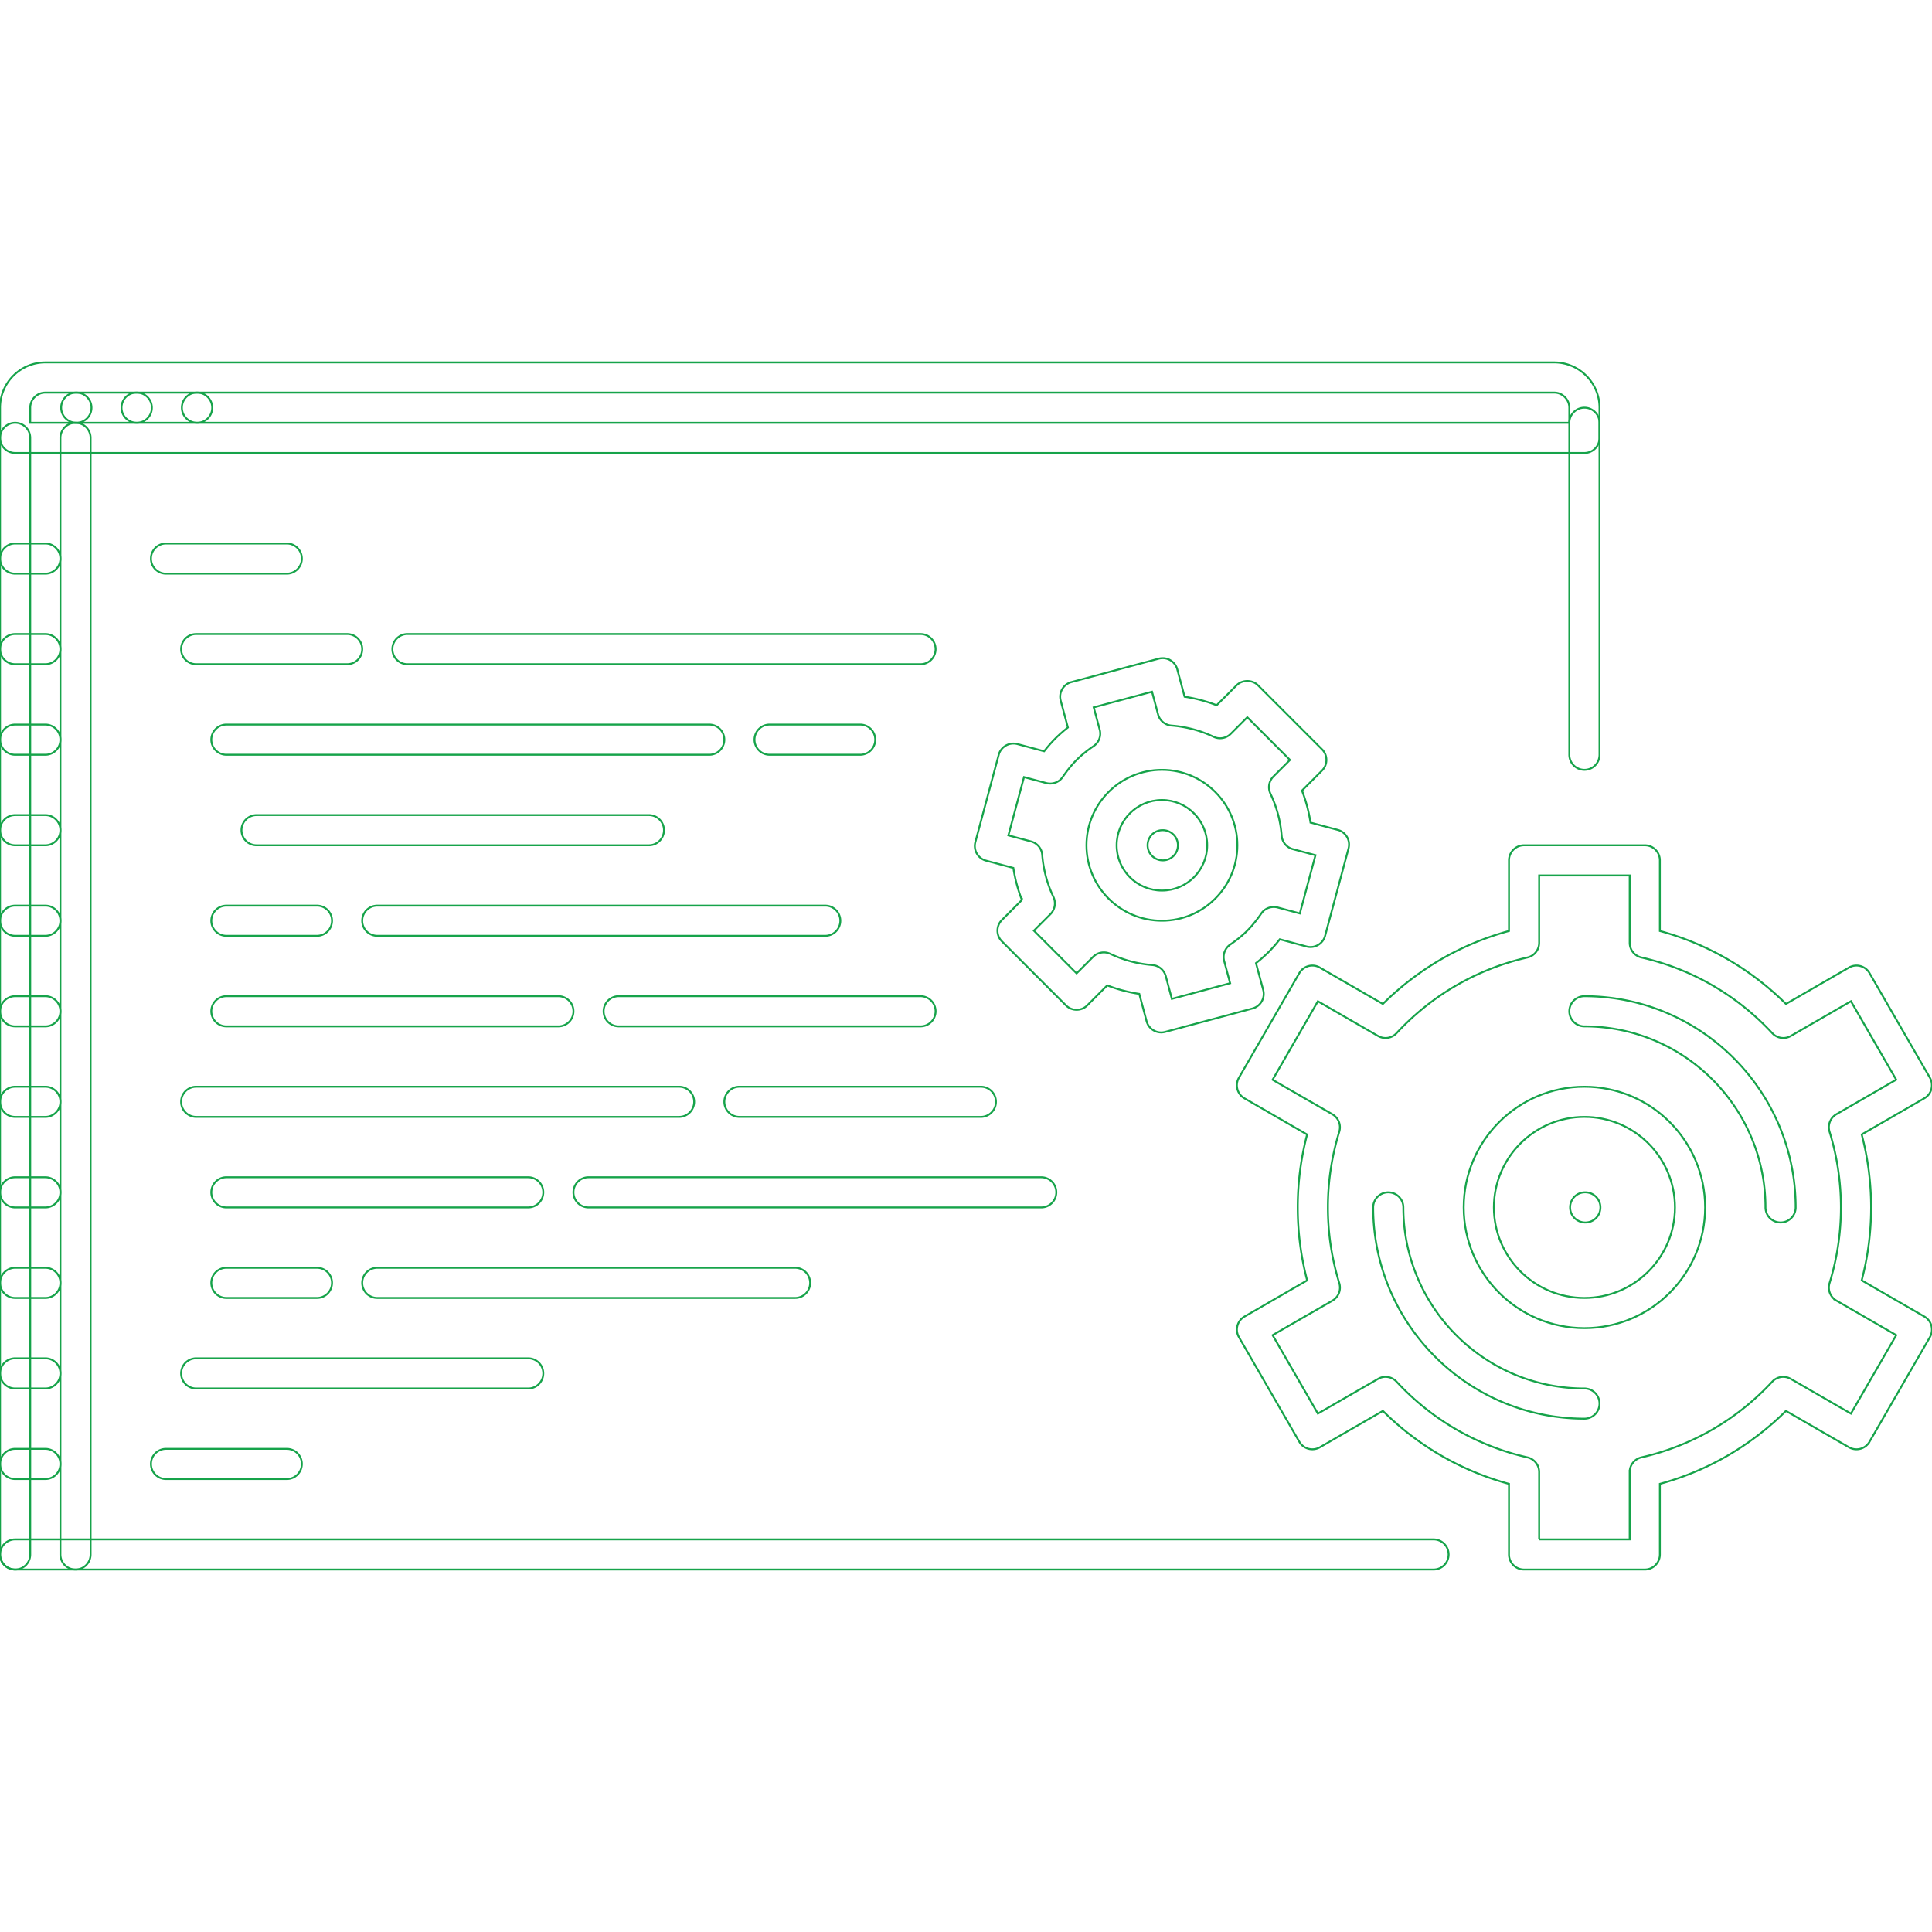 <!DOCTYPE svg PUBLIC "-//W3C//DTD SVG 1.1//EN" "http://www.w3.org/Graphics/SVG/1.1/DTD/svg11.dtd">
<!-- Uploaded to: SVG Repo, www.svgrepo.com, Transformed by: SVG Repo Mixer Tools -->
<svg width="800px" height="800px" viewBox="0 0 1024 1024" fill="#16a34a" class="icon" version="1.1" xmlns="http://www.w3.org/2000/svg" stroke="#16a34a">
<g id="SVGRepo_bgCarrier" stroke-width="0"/>
<g id="SVGRepo_tracerCarrier" stroke-linecap="round" stroke-linejoin="round"/>
<g id="SVGRepo_iconCarrier">
<path d="M839.774 703.942c-35.286 0-63.98-28.696-63.98-63.98s28.696-63.98 63.98-63.98c35.288 0 63.98 28.696 63.98 63.98s-28.694 63.98-63.98 63.98z m0-111.966c-26.46 0-47.984 21.524-47.984 47.984s21.524 47.984 47.984 47.984 47.986-21.524 47.986-47.984-21.526-47.984-47.986-47.984z" fill=""/>
<path d="M943.742 647.944a7.994 7.994 0 0 1-7.998-7.998c0-52.906-43.048-95.956-95.97-95.956a7.994 7.994 0 0 1-7.998-7.998 7.992 7.992 0 0 1 7.998-7.996c61.732 0 111.966 50.218 111.966 111.95a7.994 7.994 0 0 1-7.998 7.998zM839.774 751.926c-61.73 0-111.964-50.234-111.964-111.964a7.994 7.994 0 0 1 7.998-7.998 7.992 7.992 0 0 1 7.996 7.998c0 52.922 43.05 95.97 95.97 95.97a7.994 7.994 0 0 1 7.998 7.998 7.992 7.992 0 0 1-7.998 7.996zM840.258 647.958c-4.42 0-8.076-3.578-8.076-7.998s3.5-7.998 7.904-7.998h0.172c4.404 0 7.998 3.578 7.998 7.998s-3.594 7.998-7.998 7.998zM616.326 456.018c-4.42 0-8.074-3.578-8.074-7.998s3.498-7.998 7.902-7.998h0.172a8.004 8.004 0 0 1 7.998 7.998 8.004 8.004 0 0 1-7.998 7.998zM839.774 408.032a7.994 7.994 0 0 1-7.998-7.998v-175.948c0-4.42 3.578-7.998 7.998-7.998s7.998 3.578 7.998 7.998v175.948a7.994 7.994 0 0 1-7.998 7.998zM40.494 224.088c-4.412 0-8.074-3.576-8.074-7.998s3.498-7.998 7.92-7.998h0.154c4.422 0 7.998 3.576 7.998 7.998s-3.576 7.998-7.998 7.998zM72.484 224.088c-4.412 0-8.074-3.576-8.074-7.998s3.498-7.998 7.918-7.998h0.156c4.422 0 7.998 3.576 7.998 7.998s-3.576 7.998-7.998 7.998zM104.474 224.088c-4.412 0-8.074-3.576-8.074-7.998s3.498-7.998 7.918-7.998h0.156c4.422 0 7.998 3.576 7.998 7.998s-3.576 7.998-7.998 7.998z" fill=""/>
<path d="M839.774 240.084H8.03a7.994 7.994 0 0 1-7.998-7.998v-15.996c0-13.23 10.762-23.994 23.992-23.994H823.78c13.23 0 23.992 10.762 23.992 23.994v15.996a7.994 7.994 0 0 1-7.998 7.998zM16.026 224.088h815.75v-7.998c0-4.342-3.654-7.998-7.996-7.998H24.024a8.008 8.008 0 0 0-7.998 7.998v7.998z" fill=""/>
<path d="M8.03 831.902a7.994 7.994 0 0 1-7.998-7.998V232.086a7.994 7.994 0 0 1 7.998-7.998 7.992 7.992 0 0 1 7.996 7.998v591.818a7.992 7.992 0 0 1-7.996 7.998z" fill=""/>
<path d="M759.798 831.902H8.03c-4.422 0-7.998-3.578-7.998-7.998s3.576-7.998 7.998-7.998H759.8c4.42 0 7.996 3.578 7.996 7.998s-3.578 7.998-7.998 7.998z" fill=""/>
<path d="M40.02 831.902a7.994 7.994 0 0 1-7.998-7.998V232.086a7.994 7.994 0 0 1 7.998-7.998 7.992 7.992 0 0 1 7.996 7.998v591.818a7.992 7.992 0 0 1-7.996 7.998z" fill=""/>
<path d="M24.024 304.064H8.03c-4.422 0-7.998-3.578-7.998-7.998s3.576-7.998 7.998-7.998h15.994c4.42 0 7.998 3.578 7.998 7.998s-3.578 7.998-7.998 7.998zM24.024 352.048H8.03c-4.422 0-7.998-3.576-7.998-7.998s3.576-7.998 7.998-7.998h15.994c4.42 0 7.998 3.576 7.998 7.998s-3.578 7.998-7.998 7.998zM24.024 400.036H8.03a7.994 7.994 0 0 1-7.998-7.998 7.994 7.994 0 0 1 7.998-7.998h15.994a7.994 7.994 0 0 1 7.998 7.998 7.994 7.994 0 0 1-7.998 7.998zM24.024 448.02H8.03a7.992 7.992 0 0 1-7.998-7.998 7.994 7.994 0 0 1 7.998-7.998h15.994a7.994 7.994 0 0 1 7.998 7.998 7.994 7.994 0 0 1-7.998 7.998zM24.024 496.004H8.03a7.994 7.994 0 0 1-7.998-7.998 7.994 7.994 0 0 1 7.998-7.998h15.994a7.994 7.994 0 0 1 7.998 7.998 7.994 7.994 0 0 1-7.998 7.998zM24.024 543.99H8.03a7.992 7.992 0 0 1-7.998-7.998 7.992 7.992 0 0 1 7.998-7.996h15.994a7.992 7.992 0 0 1 7.998 7.996 7.994 7.994 0 0 1-7.998 7.998zM24.024 591.976H8.03c-4.422 0-7.998-3.578-7.998-7.998s3.576-7.998 7.998-7.998h15.994c4.42 0 7.998 3.578 7.998 7.998s-3.578 7.998-7.998 7.998zM24.024 639.96H8.03c-4.422 0-7.998-3.578-7.998-7.998s3.576-7.998 7.998-7.998h15.994c4.42 0 7.998 3.578 7.998 7.998s-3.578 7.998-7.998 7.998zM24.024 687.946H8.03a7.992 7.992 0 0 1-7.998-7.996 7.992 7.992 0 0 1 7.998-7.998h15.994a7.994 7.994 0 0 1 7.998 7.998 7.992 7.992 0 0 1-7.998 7.996zM24.024 735.932H8.03a7.992 7.992 0 0 1-7.998-7.998 7.992 7.992 0 0 1 7.998-7.996h15.994a7.992 7.992 0 0 1 7.998 7.996 7.994 7.994 0 0 1-7.998 7.998zM24.024 783.916H8.03a7.992 7.992 0 0 1-7.998-7.998 7.992 7.992 0 0 1 7.998-7.996h15.994a7.992 7.992 0 0 1 7.998 7.996 7.994 7.994 0 0 1-7.998 7.998zM151.984 304.064h-63.98c-4.42 0-7.998-3.578-7.998-7.998s3.578-7.998 7.998-7.998h63.98c4.42 0 7.998 3.578 7.998 7.998s-3.578 7.998-7.998 7.998zM487.88 352.048H215.964c-4.42 0-7.998-3.576-7.998-7.998s3.578-7.998 7.998-7.998H487.88c4.422 0 7.998 3.576 7.998 7.998s-3.576 7.998-7.998 7.998zM183.974 352.048H104c-4.422 0-7.998-3.576-7.998-7.998s3.576-7.998 7.998-7.998h79.974c4.42 0 7.998 3.576 7.998 7.998s-3.578 7.998-7.998 7.998zM455.89 400.036h-47.984a7.994 7.994 0 0 1-7.998-7.998 7.994 7.994 0 0 1 7.998-7.998h47.984a7.994 7.994 0 0 1 7.998 7.998 7.994 7.994 0 0 1-7.998 7.998zM375.916 400.036H119.994a7.994 7.994 0 0 1-7.998-7.998 7.994 7.994 0 0 1 7.998-7.998h255.922a7.994 7.994 0 0 1 7.998 7.998 7.994 7.994 0 0 1-7.998 7.998zM167.978 496.004H119.994a7.994 7.994 0 0 1-7.998-7.998 7.994 7.994 0 0 1 7.998-7.998h47.984a7.994 7.994 0 0 1 7.998 7.998 7.992 7.992 0 0 1-7.998 7.998zM437.396 496.004H199.968a7.992 7.992 0 0 1-7.996-7.998 7.992 7.992 0 0 1 7.996-7.998h237.428a7.994 7.994 0 0 1 7.998 7.998 7.994 7.994 0 0 1-7.998 7.998zM167.978 687.946H119.994a7.992 7.992 0 0 1-7.998-7.996 7.994 7.994 0 0 1 7.998-7.998h47.984a7.992 7.992 0 0 1 7.998 7.998 7.992 7.992 0 0 1-7.998 7.996zM421.402 687.946H199.968a7.99 7.99 0 0 1-7.996-7.996 7.992 7.992 0 0 1 7.996-7.998h221.434a7.992 7.992 0 0 1 7.996 7.998 7.99 7.99 0 0 1-7.996 7.996zM343.926 448.02H135.988a7.992 7.992 0 0 1-7.996-7.998 7.992 7.992 0 0 1 7.996-7.998h207.938a7.994 7.994 0 0 1 7.998 7.998 7.994 7.994 0 0 1-7.998 7.998zM487.88 543.99h-159.952a7.992 7.992 0 0 1-7.996-7.998 7.99 7.99 0 0 1 7.996-7.996h159.952a7.992 7.992 0 0 1 7.998 7.996 7.992 7.992 0 0 1-7.998 7.998zM359.92 591.976H104c-4.422 0-7.998-3.578-7.998-7.998s3.576-7.998 7.998-7.998h255.92c4.422 0 7.998 3.578 7.998 7.998s-3.576 7.998-7.998 7.998zM279.946 735.932H104a7.992 7.992 0 0 1-7.998-7.998A7.992 7.992 0 0 1 104 719.938h175.946a7.992 7.992 0 0 1 7.998 7.996 7.994 7.994 0 0 1-7.998 7.998zM551.862 639.96H311.936c-4.42 0-7.998-3.578-7.998-7.998s3.578-7.998 7.998-7.998h239.926c4.422 0 7.998 3.578 7.998 7.998s-3.576 7.998-7.998 7.998zM279.946 639.96H119.994c-4.42 0-7.998-3.578-7.998-7.998s3.578-7.998 7.998-7.998h159.952c4.42 0 7.998 3.578 7.998 7.998s-3.578 7.998-7.998 7.998zM151.984 783.916h-63.98a7.994 7.994 0 0 1-7.998-7.998 7.992 7.992 0 0 1 7.998-7.996h63.98a7.992 7.992 0 0 1 7.998 7.996 7.994 7.994 0 0 1-7.998 7.998zM519.872 591.976h-127.96c-4.42 0-7.996-3.578-7.996-7.998s3.576-7.998 7.996-7.998h127.96c4.422 0 7.998 3.578 7.998 7.998s-3.578 7.998-7.998 7.998zM295.94 543.99H119.994a7.994 7.994 0 0 1-7.998-7.998 7.992 7.992 0 0 1 7.998-7.996h175.946a7.992 7.992 0 0 1 7.998 7.996 7.992 7.992 0 0 1-7.998 7.998z" fill=""/>
<path d="M871.764 831.902h-63.98a7.994 7.994 0 0 1-7.998-7.998v-37.426c-25.242-6.874-48.14-20.12-66.822-38.66l-33.38 19.26c-3.842 2.204-8.732 0.906-10.918-2.922l-31.99-55.42a7.976 7.976 0 0 1 2.922-10.918l33.208-19.182a152.712 152.712 0 0 1-0.016-77.32l-33.208-19.182a7.976 7.976 0 0 1-2.922-10.918l32.006-55.452a7.964 7.964 0 0 1 4.842-3.734c2.078-0.532 4.234-0.266 6.076 0.812l33.366 19.26c18.698-18.542 41.596-31.788 66.838-38.66v-37.426a7.994 7.994 0 0 1 7.998-7.998h63.98a7.994 7.994 0 0 1 7.998 7.998v37.426c25.242 6.874 48.14 20.12 66.838 38.66l33.366-19.26a8.004 8.004 0 0 1 6.076-0.812 7.97 7.97 0 0 1 4.842 3.734l31.99 55.42a7.976 7.976 0 0 1-2.92 10.918l-33.208 19.182c3.312 12.606 4.982 25.586 4.982 38.676s-1.67 26.07-4.982 38.66l33.224 19.198a8 8 0 0 1 3.732 4.858 7.992 7.992 0 0 1-0.812 6.06l-32.006 55.42a7.954 7.954 0 0 1-10.918 2.922l-33.38-19.26c-18.682 18.542-41.58 31.788-66.822 38.66v37.426a8 8 0 0 1-8.002 7.998z m-55.982-15.996h47.984v-35.676a7.988 7.988 0 0 1 6.216-7.794c26.632-6.06 50.61-19.932 69.34-40.096a7.916 7.916 0 0 1 9.856-1.484l31.866 18.384 24.008-41.582-31.708-18.306a7.974 7.974 0 0 1-3.638-9.278c3.998-12.98 6.03-26.476 6.03-40.114s-2.032-27.132-6.03-40.128a7.974 7.974 0 0 1 3.638-9.278l31.694-18.292-23.992-41.58-31.85 18.384a7.936 7.936 0 0 1-9.856-1.484c-18.746-20.164-42.722-34.036-69.356-40.096a7.99 7.99 0 0 1-6.216-7.794v-35.676h-47.984v35.676a7.988 7.988 0 0 1-6.216 7.794c-26.632 6.06-50.61 19.932-69.354 40.096a7.936 7.936 0 0 1-9.858 1.484l-31.85-18.384-24.008 41.612 31.694 18.292a7.954 7.954 0 0 1 3.64 9.262 136.832 136.832 0 0 0-6.016 40.114 136.262 136.262 0 0 0 6.032 40.128 7.976 7.976 0 0 1-3.64 9.278l-31.694 18.292 23.992 41.582 31.866-18.384c3.218-1.906 7.326-1.266 9.858 1.484 18.728 20.164 42.706 34.036 69.338 40.096a7.988 7.988 0 0 1 6.216 7.794v35.674z" fill=""/>
<path d="M615.452 547.208c-1.39 0-2.764-0.36-3.998-1.076a7.966 7.966 0 0 1-3.732-4.842l-3.876-14.512a78.296 78.296 0 0 1-16.978-4.516l-10.592 10.592a7.994 7.994 0 0 1-11.308 0l-33.942-33.928a7.99 7.99 0 0 1 0-11.308l10.606-10.606a79.054 79.054 0 0 1-4.532-16.98l-14.502-3.874a8.016 8.016 0 0 1-5.654-9.81l12.41-46.344c1.156-4.234 5.498-6.716 9.792-5.656l14.278 3.828a74.212 74.212 0 0 1 5.858-6.686c2.062-2.046 4.28-4 6.716-5.904l-3.81-14.246a7.964 7.964 0 0 1 0.794-6.076 8.024 8.024 0 0 1 4.844-3.732l46.344-12.434c2.094-0.516 4.234-0.266 6.078 0.812a7.962 7.962 0 0 1 3.732 4.858l3.888 14.51a79.806 79.806 0 0 1 16.98 4.514l10.59-10.59c3-3 8.31-3 11.308 0l33.928 33.926a7.99 7.99 0 0 1 0 11.308l-10.592 10.608a80.056 80.056 0 0 1 4.516 16.962l14.496 3.874a8.02 8.02 0 0 1 5.654 9.81l-12.418 46.33a7.97 7.97 0 0 1-3.734 4.842 8.022 8.022 0 0 1-6.076 0.812l-14.214-3.828a70.254 70.254 0 0 1-5.904 6.732 71.94 71.94 0 0 1-6.702 5.888l3.828 14.23a8.012 8.012 0 0 1-5.654 9.808l-46.346 12.434a8.402 8.402 0 0 1-2.076 0.27z m-30.412-42.424c1.156 0 2.328 0.25 3.436 0.766a63.18 63.18 0 0 0 22.306 5.936 8.006 8.006 0 0 1 7.108 5.888l3.218 12.042 30.894-8.292-3.17-11.794a8.026 8.026 0 0 1 3.17-8.654c3.734-2.578 6.624-4.936 9.092-7.404 2.5-2.5 4.842-5.388 7.42-9.106 1.922-2.796 5.358-4.014 8.654-3.186l11.778 3.17 8.28-30.882-12.03-3.216a8 8 0 0 1-5.888-7.092 63.394 63.394 0 0 0-5.952-22.306 8.032 8.032 0 0 1 1.578-9.09l8.78-8.78-22.62-22.618-8.78 8.778c-2.388 2.39-6.042 3.046-9.09 1.562-6.952-3.31-14.464-5.31-22.32-5.936a7.986 7.986 0 0 1-7.094-5.904l-3.216-12.042-30.896 8.294 3.172 11.826a7.974 7.974 0 0 1-3.218 8.684c-3.532 2.406-6.498 4.828-9.06 7.374-2.498 2.516-4.842 5.388-7.358 9.044-1.92 2.78-5.374 4.03-8.652 3.202l-11.84-3.17-8.28 30.896 12.042 3.218a8 8 0 0 1 5.888 7.09 63.388 63.388 0 0 0 5.952 22.322 8.032 8.032 0 0 1-1.576 9.09l-8.78 8.778 22.632 22.62 8.764-8.764a7.996 7.996 0 0 1 5.656-2.344z" fill=""/>
<path d="M615.842 488.008c-22.054 0-39.988-17.932-39.988-39.988s17.934-39.988 39.988-39.988c22.056 0 39.988 17.932 39.988 39.988s-17.932 39.988-39.988 39.988z m0-63.98c-13.23 0-23.992 10.762-23.992 23.992s10.762 23.992 23.992 23.992 23.992-10.762 23.992-23.992-10.762-23.992-23.992-23.992z" fill=""/>
</g>
</svg>